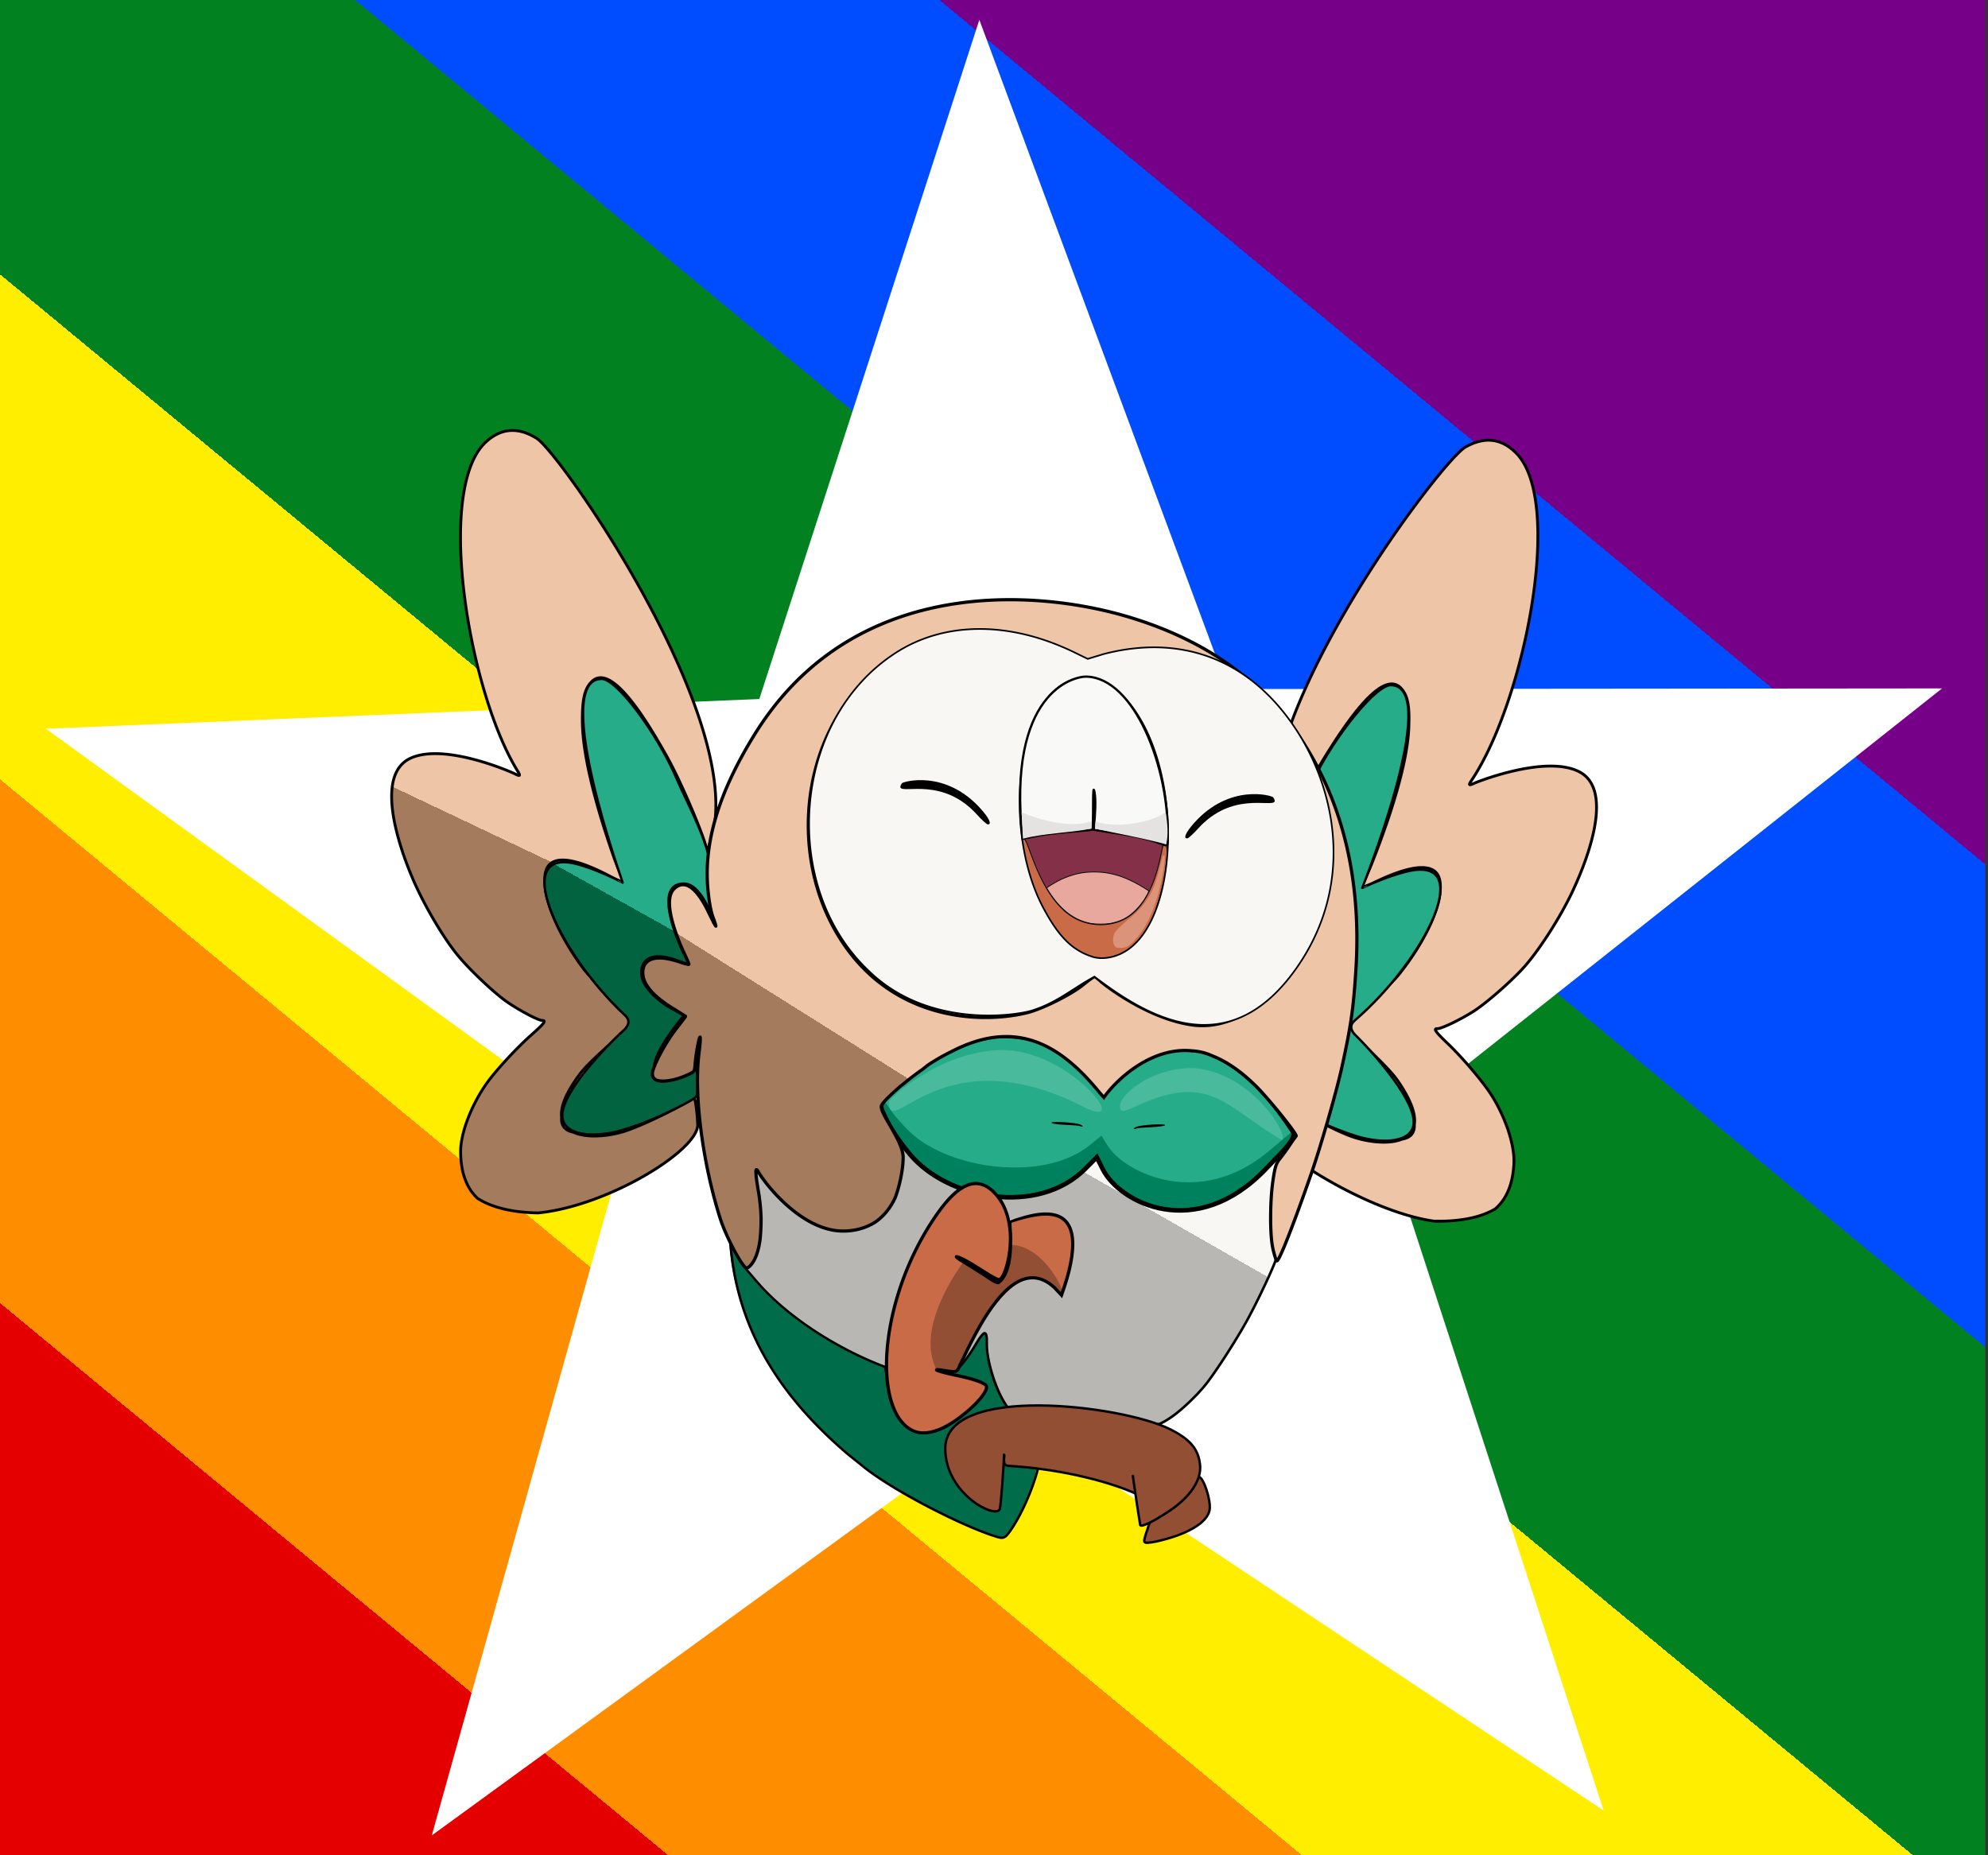 <svg xmlns="http://www.w3.org/2000/svg" xmlns:xlink="http://www.w3.org/1999/xlink" xml:space="preserve" width="1500" height="1400"><rect width="100%" height="100%" fill="#333333" stroke="none"/><defs><linearGradient id="e"><stop offset="0" stop-color="#708"/><stop offset=".166" stop-color="#708"/><stop offset=".166" stop-color="#004cff"/><stop offset=".319" stop-color="#004cff"/><stop offset=".319" stop-color="#028121"/><stop offset=".499" stop-color="#028121"/><stop offset=".499" stop-color="#fe0"/><stop offset=".659" stop-color="#fe0"/><stop offset=".659" stop-color="#ff8d00"/><stop offset=".825" stop-color="#ff8d00"/><stop offset=".825" stop-color="#e50000"/><stop offset="1" stop-color="#e50000"/></linearGradient><linearGradient id="d"><stop offset=".357" stop-color="#f8f7f3"/><stop offset=".357" stop-color="#b8b7b3"/></linearGradient><linearGradient id="c"><stop offset=".648" stop-color="#eec5a7"/><stop offset=".648" stop-color="#a47b5d"/></linearGradient><linearGradient id="b"><stop offset=".423" stop-color="#eec5a7"/><stop offset=".423" stop-color="#a47b5d"/></linearGradient><linearGradient id="a"><stop offset=".342" stop-color="#26ac89"/><stop offset=".342" stop-color="#026340"/></linearGradient><linearGradient xlink:href="#a" id="i" x1="-464.566" x2="-569.948" y1="1347.789" y2="1536.454" gradientTransform="translate(1107.613 -1018.472)scale(1.215)" gradientUnits="userSpaceOnUse"/><linearGradient xlink:href="#b" id="h" x1="-497.966" x2="-651.285" y1="1239.994" y2="1563.142" gradientTransform="translate(1107.613 -1018.472)scale(1.215)" gradientUnits="userSpaceOnUse"/><linearGradient xlink:href="#c" id="j" x1="-223.367" x2="-480.902" y1="1215.627" y2="1625.749" gradientTransform="translate(1107.613 -1018.472)scale(1.215)" gradientUnits="userSpaceOnUse"/><linearGradient xlink:href="#d" id="g" x1="-169.525" x2="-295.337" y1="1501.213" y2="1721.556" gradientTransform="translate(1107.613 -1018.472)scale(1.215)" gradientUnits="userSpaceOnUse"/><linearGradient xlink:href="#e" id="f" x1="1169.255" x2="0" y1="-14.657" y2="1400" gradientUnits="userSpaceOnUse"/></defs><path fill="url(#f)" d="M0-.894h1498V1400H0Z"/><path fill="#fff" d="m761.344 1067.983-435.56 317.049L470.786 866.18 34.659 549.91l538.265-22.428 166.02-512.513 187.664 504.99 538.732-.482-422.282 334.53 166.935 512.215z"/><path fill="#eec5a7" stroke="#000" stroke-width="2.144" d="M1125.169 332.274c6.49.529 12.755 3.543 18.694 9.499 36.791 36.876 5.97 187.746-33.243 246.664-2.856 4.291-2.545 4.61 2.31 2.367 1.455-.673 53.204-21.385 78.522-8.491 28.595 14.563 2.989 73.764-5.52 91.548-9.612 20.089-25.888 45.117-37.343 57.422-10.05 10.795-27.566 25.98-36.714 31.827-9.893 6.322-24.357 13.26-27.403 13.145-3.097-.118-1.374 2.373 7.49 10.818 11.195 10.661 26.639 28.782 33.054 38.781 10.772 16.788 17.848 37.927 17.283 51.634-.678 16.413-5.863 27.62-14.068 34.742-11.705 6.946-28.094 9.678-46.134 9.257-52.244-7.154-134.37-59.24-132.843-78.714.683-8.718 2.667-19.966 3.516-19.933.599.023 19.21 9.478 22.923 12.059 9.224 6.412 31.11 17.781 42.739 22.2 11.632 4.423 28.839 6.94 39.45 2.498 6.004-.976 9.618-4.32 9.274-11.024 1.213-7.268-2.113-17.994-12.744-33.333-6.645-9.588-26.045-27.056-35.702-36.926-6.11-6.246 27.223-31.251 36.363-42.405 21.927-27.243 34.744-56.98 31.137-72.26-2.982-12.635-19.893-11.94-48.802 2.009q-1.005.484-1.955.92a71 71 0 0 1-4.296 1.825c-1.266.478-4.262 2.342-4.382 2.212-.269-.289 4.821-10.15 8.655-19.914 17.014-43.338 26.47-78.013 27.516-100.884.762-16.676-.662-24.496-5.482-30.069-10.447-12.078-30.014 5.76-59.485 54.229-13.174 21.664-31.795 62.922-31.97 67.45-.128 3.37-1.264.863-2.595-3.221-28.402-87.149 118.85-283.943 141.304-300.206q.202-.147.405-.291c6.84-4.002 13.556-5.963 20.046-5.435zm-67.01 241.48c-.317 1.466-.699 2.994-1.053 4.514.345-1.506.734-3.028 1.053-4.513zm-.802 249.746a83 83 0 0 1 2.98 5.171c-.94-1.712-1.885-3.417-2.98-5.171z"/><path fill="#26ac89" stroke="#000" stroke-width="1.823" d="M1050.625 517c37.068 3.943-22.789 152.9-22.783 153 0 .047 18.082-8.72 34.288-12.51 51.75-12.102 14.308 65.71-39.979 112.606-6.556 5.665 1.276 11.578 1.43 11.882 11.632 11.623 40.859 43.985 43.007 62.686 1.841 16.032-18.186 19.182-39.76 13.683-25.987-7.317-62.077-26.718-64.309-28.29-4.218-2.972-9.909-4.28-9.586-10.698.377-1.672 5.444-12.118 7.154-12.278 50.697 22.017 37.252-13.897 17.474-39.179l4.255-1.724c4.698-2.122 16.124-6.657 25.829-18.911 5.723-8.208 4.769-18.65-3.301-21.66-11.412-4.257-27.974 5.68-27.874 3.07.038-.98 2.31-5.554 3.692-7.715.83-1.295 27.013-51.052 1.609-52.026-15.108-.58-24.379 32.259-24.532 25.831-1.146-47.985 18.46-74.33 33.458-105.731 15.66-32.789 48.675-74.38 59.925-72.036-1.968.064-1.96.064 0 0z"/><path fill="#006c4a" d="M550.014 935.602c4.801 67.465 38.445 117.906 89.047 161.08 4.345 3.447 8.994 7.172 10.333 8.28 22.386 18.518 76.036 45.935 101.48 53.739 5.686 1.743 8.475 2.552 13.507-5.101 12.903-19.626 18.093-45.557 18.093-47.9 0-1.65-12.687-3.591-18.23-2.792-2.626.378-7.02-3.02-7.275 3.007-.83 19.768-2.565 32.693-2.565 32.693-.28-4.112-19.186-7.938-26.65-16.045-6.13-6.66-10.442-13.279-13.15-19.89-.286-.393-.499-.958-.657-1.641-2.906-7.917 8.507-21.621 11.426-30.018.069.05.147.08.209.092.19.037.288-.012.396-.045.216-.075.456-.206.802-.408 3.117-1.815 8.13-3.95 12.405-5.275 5.052-1.564 13.32-3.291 18.186-3.799l.954-.1a.44.44 0 0 0 .32-.68l-.266-.398c-1.926-2.873-5.003-8.806-6.736-13.005-3.258-7.899-5.87-17.25-6.892-24.654-.437-3.172-.6-5.233-.704-8.916-.098-3.451-.237-5.4-.567-6.345a2.4 2.4 0 0 0-.119-.302c-.046-.094-.104-.218-.28-.31a.6.6 0 0 0-.497 0c-.105.048-.172.097-.251.151-.581.407-1.273 1.281-2.302 2.762-1.03 1.479-2.353 3.548-4.01 6.261-5.177 8.478-10.336 13.368-12.335 17.64-.438.93-1.153 1.24-1.566 1.525-.412.287-.765.41-1.317.503a2 2 0 0 0-.213.049c-.073.02-1.344-.134-1.495.13h-.003v.024s.002 0 .002.012c.067.145 1.08.456 1.173.56h.002c.067.106.125.137.17.165a1.2 1.2 0 0 0 .248.107c.35.114.993.252 2.198.51 6.106 1.303 10.943 2.58 14.523 3.829s5.904 2.492 6.945 3.605c.584.624.85 1.292.84 2.17s-.325 1.971-.982 3.323c-2.169 4.461-8.72 11.572-16.445 17.732-1.021.814-1.631 1.316-2.01 1.683a2.7 2.7 0 0 0-.426.491c-.005.012-.01.013-.015.022l-11.835 3.447-7.073 3.237c-25.79 11.808-28.967-10.31-33.92-24.1-5.478-15.244-1.408-31.101-23.369-37.44-33.562-20.396-51.842-23.006-76.418-52.345-3.995-3.822-22.505-27.488-22.686-27.308zm169.81 172.703c1.024 1.871 2.437 3.903 4.113 5.99-1.325-2.05-2.648-4.074-4.114-5.992"/><path d="m550.968 935.596-.662.267-.292.293.028.416c4.82 67.734 38.649 118.438 89.366 161.71l.012.012.012.012c4.343 3.444 9.006 7.181 10.318 8.268 22.598 18.692 76.123 46.034 101.797 53.907 1.442.443 2.63.755 3.738.834s2.156-.11 3.116-.64c1.92-1.058 3.453-3.232 5.98-7.075 6.507-9.897 11.474-20.986 14.827-29.906 1.676-4.46 2.947-8.378 3.802-11.339a71 71 0 0 0 .972-3.676c.219-.956.343-1.553.343-2.07 0-.432-.22-.762-.432-.978a2.8 2.8 0 0 0-.705-.508c-.522-.282-1.172-.517-1.951-.743l-.353-.102.165 1.97c.516.164 1.016.335 1.273.473.085.046.097.06.142.092-.02.191-.079.657-.261 1.45-.208.91-.523 2.125-.942 3.58-.84 2.91-2.098 6.786-3.758 11.202-3.318 8.83-8.249 19.816-14.645 29.545-2.506 3.811-4.035 5.764-5.337 6.484-.651.358-1.256.475-2.108.414-.851-.06-1.93-.328-3.33-.757-25.216-7.732-78.994-35.226-101.17-53.57-1.362-1.127-5.997-4.841-10.345-8.29h-.002c-49.741-42.446-82.891-91.826-88.42-157.552.383.468.676.82 1.156 1.414 1.822 2.251 4.278 5.314 6.855 8.5 5.116 6.333 10.61 13.073 12.807 15.197 12.34 14.727 23.167 22.802 35.056 29.701 11.897 6.904 24.833 12.64 41.566 22.809l.102.064.12.033c10.77 3.11 14.914 8.34 17.259 14.815 3.797 24.39 10.138 26.388 1.714-.627-2.466-6.81-7.253-12.64-18.309-15.88-16.797-10.202-29.772-15.97-41.536-22.797-11.78-6.835-22.375-14.73-34.6-29.323l-.03-.037-.038-.034c-1.827-1.747-7.546-8.702-12.693-15.07-2.573-3.184-5.03-6.246-6.855-8.5a258 258 0 0 0-2.206-2.699 34 34 0 0 0-.64-.753 5 5 0 0 0-.214-.229c-.035-.034-.066-.065-.142-.122-.04-.03-.08-.067-.214-.122a2.4 2.4 0 0 0-.334-.067z" overflow="visible"/><path fill="#924f34" d="M904.535 1114.484c-.021 0-.042 0-.061.012-.514.132-2.257 1.985-3.984 4.25-4.282 5.614-20.857 17.94-29.599 22.01-.868.405-7.511 19.457-7.515 21.555-.003 2.025.654 2.194 5.832 1.507 3.21-.425 10.184-2.18 15.496-3.9 16.341-5.288 26.494-12.686 27.932-20.355 1.308-6.971-4.48-24.886-8.099-25.073h-.002z"/><path fill="none" stroke="#000" stroke-width="1.823" d="M904.535 1114.484c-.021 0-.042 0-.061.012-.514.132-2.257 1.985-3.984 4.25-4.282 5.614-20.857 17.94-29.599 22.01-.868.405-7.511 19.457-7.515 21.555-.003 2.025.654 2.194 5.832 1.507 3.21-.425 10.184-2.18 15.496-3.9 16.341-5.288 26.494-12.686 27.932-20.355 1.308-6.971-4.48-24.886-8.099-25.073h-.002z"/><path fill="url(#g)" d="M814.322 863.112c-.522.051-2.321 1.723-4.038 3.765-10.452 12.421-27.58 21.957-46.03 25.62-6.063 1.203-11.147 2.232-11.298 2.287-.434.16 2.599 20.827 2.599 23.414 0 2.304 4.186 2.893 16.02.942 30.281-4.993 37.182 3.27 37.747 22.524.294 9.99-6.262 33.54-8.398 35.699-.607.616-.182 1.783-2.643-1.643-14.259-19.855-32.356-15.314-53.595 16.163-12.466 18.475-17.693 31.585-21.75 41.751 5.493-5.907 9.836-12.722 13.989-19.607 6.558-11.132 6.988-9.447 8.87-1.04.048 15.068 6.144 40.678 16.083 49.463l3.666 3.24 31.587.268c31.21.267 48.78 1.993 67.312 6.614 8.923 2.224 10.848 1.847 19.545-3.81 7.217-4.695 18.473-15.924 25.727-24.705 7.309-8.845 24.006-33.934 32.683-49.788 8.734-15.958 21.812-43.792 21.78-46.56-.014-.933-.93-4.308-2.041-7.497-6.786-24.429-3.476-50.304-.215-75.081l-8.957 8.361c-23.64 22.076-48.73 32.872-72.226 30.956-28.476-2.322-45.165-25.137-61.611-33.893-4.076-2.17-4.29-7.442-4.779-7.443zm147.905 13.438c-.014.08-.02.09-.032.17-1.13 7.96-1.774 17.227-1.932 26.16.08-8.951.93-17.543 1.964-26.33"/><path d="M962.781 949.81c-.545.013-1.262.277-1.296.39h.003c.045-.068.408-.356.07.612a80 80 0 0 1-1.571 4.04c-1.348 3.254-3.246 7.517-5.42 12.193-4.344 9.35-9.79 20.358-14.139 28.305-8.641 15.787-24.995 41.03-32.181 49.73-7.18 8.69-18.882 19.565-25.929 24.148-4.33 2.818-6.891 4.246-9.352 4.725s-5.012.065-9.446-1.04c-18.613-4.64-36.29-6.374-67.533-6.642l-31.146-.266-2.963-3.555c-8.216-9.862-16.233-33.463-16.28-48.2-.01-2.817-.114-4.928-.416-6.428-.151-.75-.337-1.354-.695-1.865s-1.065-.903-1.724-.827c-.66.08-1.167.43-1.688.899s-1.06 1.088-1.664 1.883c-1.207 1.592-2.663 3.877-4.458 6.894a152 152 0 0 1-9.284 13.675c3.63-7.698 14.3-28.674 14.3-28.674-9.852 15.086-15.46 25.683-19.07 34.733l1.221.664c5.574-5.99 10.308-12.526 14.47-19.425h.004c1.78-2.99 3.213-5.238 4.334-6.715.56-.738 1.045-1.283 1.42-1.618.34-.305.535-.371.58-.388.093.137.263.53.386 1.14.248 1.23.368 3.287.376 6.057.05 15.401 7.957 38.892 16.724 49.413l3.53 4.234 32.026.274c31.18.266 48.642 1.986 67.09 6.585 4.489 1.118 7.365 1.626 10.272 1.06 2.904-.567 5.658-2.155 10.026-4.996 7.386-4.806 19.03-15.666 26.358-24.535 7.432-8.994 23.67-34.106 32.383-50.027 4.384-8.01 9.836-19.035 14.197-28.419 2.18-4.691 4.088-8.971 5.453-12.265a81 81 0 0 0 1.61-4.14c.38-1.093.038-.526.03-1.255-.004-.287-.273-.377-.608-.37zm-1.296.39h-.002z" overflow="visible"/><path fill="#b8b7b3" d="m681.691 867.143-.267 8.018c-1.087 32.453-16.271 50.874-41.736 52.799-7.06.535-10.719.136-17.306-1.88-15.173-4.642-31.88-16.653-42.465-30.533-2.57-3.371-8.203-10.79-8.61-10.79-.41 0 .678 9.165 1.6 14.347 2.187 12.28 2.352 33.7-.52 42.006-1.156 3.342-2.053 9.217-3.947 11.617l-4.434 4.882 8.58 10.048c21.886 25.637 60.027 49.821 97.956 64.062 5.013 1.884 9.669 3.451 10.347 3.483.72.034 1.378-4.372 1.58-10.575 1.163-35.561 24.654-93.748 47.3-117.164 5.227-5.405 5.36-5.712 2.977-6.989-1.37-.732-3.187-1.333-4.035-1.333-.85 0-6.68-2.499-12.956-5.553-8.987-4.371-13.558-7.61-21.504-15.24z"/><path d="m561.337 957.041 8.576 10.156c21.991 25.822 59.59 50.899 97.655 65.191 2.515.945 3.102-.67.605-1.609-37.794-14.189-75.233-39.195-96.952-64.698l-7.596-8.918z" overflow="visible"/><path fill="#00815d" stroke="#000" stroke-width="3.459" d="M676.86 821.1c-13.872 12.448-13.639 11.933-9.475 20.844 4.175 8.934 11.174 19.567 18.996 28.859 28.785 34.7 96.972 46.821 132.404 11.261l8.77-8.803 4.482 8.959c12.818 25.62 70.264 54.947 122.882.062 3.233-3.373 7.985-8.32 10.558-10.994 8.722-9.067 11.677-13.894 10.313-16.85-24.012-37.157-61.956-76.269-107.334-53.97-10.452 5.137-26.608 24.516-29.565 28.611-2.337 3.237-.145 3.187-4.615-2.134-52.99-63.957-108.342-49.876-157.416-5.843z"/><path fill="#26ac89" d="M676.86 813.85c-13.872 10.05-13.639 9.634-9.475 16.829 4.175 7.212 11.174 15.796 18.996 23.297 28.785 28.014 100.464 38.864 135.898 10.154l8.77-7.106 4.483 7.233c12.817 20.683 69.24 48.669 121.858 4.358 3.233-2.724 7.993-6.709 10.557-8.877 6.862-5.8 6.352-4.38 4.835-6.672-21.33-32.232-58.528-74.226-104.326-55.873-10.437 4.182-26.608 19.792-29.565 23.098-2.337 2.613-.145 2.573-4.615-1.722-52.99-51.635-108.342-40.267-157.416-4.718"/><path fill="#843048" d="M766.463 632.417c-2 2 14.235 41.592 17.055 41.592.368 0 3.774-2.135 7.563-4.743 29.976-20.624 58.007-8.699 73.46 1.643l4.672 3.13 2.412-6.402c3.435-9.108 7.025-23.608 7.025-28.381 0-3.877-.616-4.212-13.217-7.17-28.295-3.535-72.065-15.267-98.97.331"/><path fill="#e8a89e" stroke="#000" stroke-width=".615" d="M823.465 696.907c-12.441-2.18-22.743-9.796-31.627-23.384-1.122-1.714-2.037-3.236-2.034-3.382.007-.535 7.424-4.998 10.982-6.61 8.61-3.9 15.985-5.545 24.832-5.54 7.452 0 14.437 1.269 21.597 3.908 4.275 1.578 11.654 5.266 15.605 7.803 1.86 1.193 3.573 2.29 3.809 2.438.343.214.142.805-1.016 2.998-2.197 4.163-5.226 8.249-8.632 11.647-5.746 5.734-11.553 8.73-19.643 10.134-3.384.587-10.485.58-13.873-.012z"/><path fill="#c96b46" stroke="#000" stroke-width=".675" d="M771.837 632.898c-1.623.061-2.504 2.76.828 17.873.67 3.039 16.067 64.923 49.817 76.025 5.452 1.794 12.337 1.428 19.373-1.03 33.345-11.645 43.58-90.182 36.69-90.182-2.322 0-3.998 40.776-27.18 56.27-10.558 7.055-26.211 7.89-38.427 2.048-28.184-13.478-36.55-60.118-40.277-60.902a3.7 3.7 0 0 0-.824-.1z"/><path fill="#db937a" stroke="#db937a" stroke-width=".859" d="M841.526 713.753c-1.61-2.047-1.693-6.453-.178-9.383 1.06-2.05 4.692-5.648 10.042-9.946 6.353-5.106 10.853-9.902 14.567-15.524 4.09-6.191 6.485-12.147 9.267-23.031 2.759-10.795 3.133-11.794 3.172-8.474.06 5.37-2.581 19.413-5.418 28.79-4.639 15.338-10.004 25.623-17.364 33.288-4.278 4.458-6.028 5.384-10.164 5.384-2.77 0-3.137-.103-3.925-1.104z"/><path fill="url(#h)" stroke="#000" stroke-width="2.144" d="M385.564 324.85c-6.506.28-12.88 3.051-19.045 8.775-38.175 35.44-13.157 187.379 23.77 247.757 2.689 4.397 2.365 4.703-2.401 2.276-1.428-.728-52.346-23.408-78.14-11.494-29.132 13.457-5.811 73.597 2.01 91.693 8.835 20.443 24.14 46.076 35.114 58.81 9.63 11.173 26.552 27.018 35.469 33.211 9.641 6.697 23.83 14.184 26.878 14.186 3.1 0 1.282 2.423-7.9 10.523-11.595 10.224-27.72 27.74-34.514 37.486-11.407 16.362-19.29 37.214-19.249 50.933.047 16.427 4.8 27.825 12.725 35.256 11.432 7.389 27.704 10.747 45.747 11.018 52.48-5.147 121.187-47.307 120.408-66.823-.347-8.74-1.9-20.053-2.75-20.053-.6 0-4.205 1.993-8.014 4.428-9.464 6.054-31.77 16.577-43.559 20.547-11.793 3.973-29.083 5.83-39.518.985-5.96-1.206-9.445-4.685-8.844-11.372-.933-7.31 2.802-17.9 14.013-32.82 7.007-9.327 27.06-26.038 37.089-35.531 6.346-6.008-26.005-32.271-34.71-43.768-20.869-28.062-32.535-58.269-28.347-73.399 3.464-12.512 20.337-11.17 48.691 3.877q.987.523 1.918.994a71 71 0 0 0 4.222 1.989c1.247.526 4.17 2.503 4.295 2.378.279-.278-4.43-10.328-7.886-20.23-15.34-43.96-23.463-78.971-23.63-101.865-.122-16.693 1.6-24.453 6.63-29.837 10.901-11.669 29.772 6.906 57.364 56.468 12.333 22.154 29.36 64.094 29.36 68.627 0 3.372 1.232.91 2.719-3.12 31.72-85.997-107.884-288.289-129.698-305.4l-.393-.307c-6.682-4.261-13.318-6.478-19.823-6.198zm57.709 243.87c.259 1.477.583 3.018.877 4.55-.285-1.518-.617-3.054-.877-4.55zm-8.769 249.593a83 83 0 0 0-3.176 5.053c1.004-1.675 2.015-3.342 3.176-5.053z"/><path fill="url(#i)" stroke="#000" stroke-width="1.823" d="M452.976 512.296c-37.192 2.52 16.912 153.661 16.902 153.761-.005.046-17.733-9.407-33.782-13.815-51.248-14.076-16.817 65.114 35.633 114.056 6.335 5.911-1.718 11.52-1.883 11.818-12.069 11.169-42.514 42.387-45.377 60.991-2.455 15.95 17.437 19.865 39.206 15.197 26.25-6.316 55.927-22.755 58.218-24.241 4.33-2.808 4.51-3.2 4.433-9.624-.313-1.685.58-13.016-1.122-13.242-51.503 20.058-29.564-16.878-8.833-41.383l-4.186-1.886c-4.613-2.301-15.856-7.27-25.084-19.887-5.404-8.422-4.05-18.819 4.129-21.518 11.565-3.817 27.734 6.747 27.734 4.137 0-.982-2.095-5.64-3.393-7.851-.779-1.326-25.036-52.05.387-52.05 15.119 0 23.123 33.169 23.523 26.752 2.985-47.906-15.598-74.983-29.382-106.936-14.392-33.364-45.788-76.191-57.121-74.28 1.965.14 1.958.14 0 0z"/><path fill="url(#j)" stroke="#000" stroke-width="2.431" d="M750.144 452.777c-63.454 2.578-134.514 26.574-180.899 101.663-26.917 43.573-38.262 81.107-35.148 116.283.791 8.949 2.262 17.139 3.804 21.196 1.373 3.608 2.361 6.705 2.21 6.919h-.021c-.141-.049-.804-1.202-1.775-3.058q.091.296.094.333h-.005a12 12 0 0 1-.302-.734 282 282 0 0 1-3.633-7.3c-9.125-18.95-18.252-24.979-26.036-17.195-9.836 9.835 5.165 42.827 7.65 48.086 2.052 4.341 3.73 8.22 3.73 8.62 0 .402-2.9-.27-6.447-1.49-30.306-10.427-30.641 7.338-26.458 15.54.32.624.699 1.25 1.088 1.874.68.997 1.343 1.97 2.126 3.007 3.781 4.726 9.562 9.471 17.538 14.39 5.012 3.092 9.322 5.783 9.575 5.98s-3.872 5.164-8.24 11.038c-7.488 10.075-15.181 24.68-16.589 30.864-.49 2.15-.033 3.855 1.423 5.31 2.915 2.915 13.215 1.954 22.952-2.142 6.974-2.933 7.299-3.263 7.606-7.738.528-7.681 2.874-21.034 3.796-21.603.472-.292.111 5.31-.8 12.452-3.934 30.815 2.72 82.499 16.001 124.287 4.464 14.048 17.02 37.579 20.051 37.579.335 0 1-.409 1.734-1.025h.007c.43-.364.883-.8 1.305-1.265.005 0 .01-.012.014-.015 3.384-3.749 5.72-10.282 6.905-18.556.574-4.788.865-10.406.863-16.666-.162-6.522-.839-13.517-2.064-20.699-2.451-14.376-2.47-18.838-.06-14.536l.003.013c4.73 8.444 32.297 44.668 63.914 44.777 9.194.032 17.638-2.418 24.501-6.85 6.196-4.361 11.127-10.294 14.754-18.006 3.445-8.643 6.146-21.958 6.146-30.688 0-13.186-19.213-34.69-16.17-39.612 1.697-2.75 7.132-8.036 13.613-13.66.045-.039.076-.072.121-.112 1.139-.985 2.228-1.742 3.425-2.74a202 202 0 0 1 13.058-9.942c1.963-1.41 4.158-3.374 5.919-4.505 5.48-3.525 10.859-6.579 16.169-9.168 47.114-24.55 80.867-7.593 112.02 30.751l3.322 3.734c7.55-11.128 34.259-38.425 66.466-35.197 5.688.346 10.627 1.632 15.661 3.912 10.282 4.086 21.38 11.451 33.185 23.287 9.462 9.483 29.758 34.708 29.758 36.98 0 .161-2.044 2.76-2.519 3.518-.238.362-.574.796-.847 1.185-2.195 3.335-4.768 7.245-9.096 12.712-2.743 3.465-3.67 6.51-5.14 16.87-1.129 7.926-1.617 17.302-1.673 26.113a369 369 0 0 0-.012 4.323c.121 8.191.662 15.718 1.758 20.54 1.055 4.636 2.352 8.7 2.883 9.027 1.52.94 11.985-25.47 25.748-64.985 3.672-10.545 8.434-25.967 12.806-41.117 3.912-13.558 7.51-26.898 9.727-36.33q.419-1.785.77-3.373c6.924-31.344 8.86-44.862 10.707-74.805 3.306-53.539-5.192-102.503-24.983-143.96-29.232-61.238-78.314-101.439-148.957-122.01-25.626-7.462-60.96-13.627-99.033-12.08zm-12.173 24.735c25.571-.044 47.85 5.272 71.046 16.954l9.066 4.569.022-.012c.048-.018.374-.112.433-.134l5.671-1.733q1.16-.352 2.273-.683c11.123-3.295 18.988-4.793 29.384-5.32 8.777-.81 18.348-.948 27.884.264 4.905.442 8.673 1.273 14.368 2.827 15.01 4.096 28.934 10.946 41.441 20.175q.027.017.055.028c.004.012.007.015.012.022 25.255 18.201 41.889 44.756 52.206 73.495 15.578 42.218 18.613 92.237-15.496 140.837-22.709 32.358-50.154 48.314-76.722 44.604-33.93-4.741-66.647-30.558-69.093-32.851-2.105-1.974-4.235-3.59-4.733-3.594-.498 0-4.327 2.771-8.507 6.167-9.176 7.45-31.252 18.412-42.578 21.14-39.123 9.427-111.288 4.256-148.101-68.961-28.837-57.357-20.914-136.621 28.314-183.874 32.851-31.532 62.873-33.89 83.055-33.926z"/><path fill="#f8f7f3" stroke="#000" stroke-width="1.235" d="M738.536 474.638c-22.815.12-44.19 6.09-62.55 17.906-78.904 50.773-87.224 176.169-21.305 239.258 44.973 44.765 111.684 34.502 123.7 30.815 17.932-5.5 30.363-15.98 44.138-23.801l3.269-1.856c40.32 30.767 101.022 66.466 152.282-6.215 51.252-72.67 24.766-158.053-18.338-203.347-33.276-34.966-77.358-46.715-127.002-33.848l-11.986 3.658-11.018-5.363a191 191 0 0 0-17.975-7.549q-.087-.031-.173-.065c-18.047-6.484-35.95-9.683-53.042-9.594zm81.076 36.854c9.983.197 17.925 4.539 26.098 12.284 48.164 45.636 47.072 175.108-.716 196.247-7.116 3.147-14.96 3.858-20.94 1.9-15.095-4.946-25.231-15.059-36.775-36.694-33.733-63.223-18.122-174.732 32.333-173.737z"/><path fill="#f9f9f7" stroke="#000" stroke-width="1.719" d="M819.763 510.58c-9.641-.263-60.208 11.77-48.237 122.345l8.363-1.65c13.167-3.136 43.392-4.474 44.308-5.361.323-.313.59-8.016.59-17.12 0-12.28.258-15.16 1.006-11.16 1.156 6.19.576 15.54-.495 28.454 8.335 1.668 31.76 4.027 46.225 9.022 10.533 3.637 9.311 4.844 9.51-4.247 1.121-51.18-24.84-119.285-61.27-120.282z"/><path fill="#e4e3e1" d="m770.83 612.957 1.007 19.941c15.888-4.189 36.185-4.46 51.663-7.611l.283-5.593c-15.167 5.617-39.293-.773-52.952-6.737"/><path d="M737.222 614.768c-25.41-28.177-55.083-16.03-57.766-20.372-.352-.57.11-2.065 1.03-3.322.928-1.269 32.802-10.71 59.641 19.378 6.355 7.122 8.429 11.808 5.15 11.64-.834-.042-4.46-3.34-8.055-7.324m166.697 10.555c25.412-28.177 55.085-16.03 57.768-20.372.353-.571-.112-2.065-1.03-3.321-.928-1.27-32.802-10.71-59.642 19.377-6.355 7.122-8.427 11.809-5.15 11.641.834-.043 4.46-3.34 8.055-7.326"/><path fill="#e4e3e1" d="M879.547 612.918c1.394 8.456 2.191 17.31.34 24.155-15.89-4.19-38.214-8.516-53.692-11.667l.462-5.547c15.168 5.618 41.2 1.098 52.89-6.94"/><path fill="#49ba9c" d="M754.41 792.374c-46.099 1.48-83.624 36.856-83.624 39.033 0 30.036 39.323-51.083 146.644 3.798 39.098 19.994-11.4-44.488-63.02-42.83m147.182 13.665c-33.125-1.45-61.222 22.822-56.017 31.243 1.168 1.891 3.474 1.298 14.052-3.614 54.315-24.405 65.889 2.682 107.586 26.55 5.71-3.18-22.25-50.223-65.634-54.177z"/><path d="M814.849 849.738c-.28-.276-5.07-.687-10.65-.911-5.578-.224-10.44-.891-10.804-1.48-.965-1.559 19.266-.27 22.162 1.41 1.337.777 1.838 1.427 1.115 1.448-.725.02-1.545-.19-1.823-.467m42.739 1.782c.28-.277 5.07-.687 10.648-.912s10.44-.89 10.805-1.481c.965-1.558-19.267-.269-22.162 1.41-1.337.777-1.838 1.429-1.114 1.45s1.543-.19 1.823-.467"/><path fill="#c96b47" d="M736.4 893.117c-8.873-.057-18.525 7.552-29.31 22.942-41.52 59.246-48.572 137.478-24.134 159.595 6.883 6.228 14.61 7.224 25.233 3.249 16.185-6.055 40.7-29.424 35.446-33.785-2.993-2.484-9.935-4.737-22.997-7.466-13.102-2.737-19.21-5.268-8.425-3.492 9.448 1.556 9.856 1.435 11.845-3.539 11.699-23.864 39.724-87.943 71.487-59.032l5.38 5.774c4.093-11.632 7.68-23.32 8.397-35.699 1.669-35.242-29.334-25.56-46.02-19.872-.193 13.427 2.37 25.117-5.016 41.212-2.779 6.053-4.749 6.15-14.382-.105-4.951-3.216-12.51-8.044-16.855-10.642s-6.533-4.331-4.862-3.855c8.683 2.475 29.202 18.285 32.072 17.184 5.321-2.042 16.558-42.174-2.65-64.112-4.84-5.53-9.884-8.322-15.208-8.356z"/><path fill="#924f34" d="M710.996 1035.737c-4.312-1.203-3.117-1.065-3.868-1.313-14.011-25.457 4.415-60.48 19.212-81.368 2.944-4.157-2.43-3.519 15.544 7.2 3.82 2.445 8.978 5.976 9.726 5.976 1.814 0 5.052-3.238 6.609-7.398 2.72-6.874 4.893-11.54 3.312-19.428 24.298-.98 42.829 34.335 40.075 38.317-1.055.955-1.231.85-3.325-2.003-3.018-4.112-8.825-9.362-12.053-10.943-12.143-5.95-32.666 10.097-51.039 44.88-2.603 4.93-5.622 10.005-6.078 11.57-1.006 3.456-9.729 16.657-11.38 15.909-.843-.382-2.096-.104-6.735-1.398"/><path d="M736.408 891.9c-9.575-.06-19.44 7.947-30.312 23.463-20.885 29.803-33.087 64.329-37.012 94.26-3.925 29.93.265 55.357 13.056 66.932 7.17 6.49 15.607 7.552 26.474 3.488 8.385-3.138 18.584-10.552 26.175-17.788 3.796-3.617 6.925-7.177 8.831-10.226.953-1.524 1.613-2.912 1.86-4.232.244-1.32-.028-2.752-1.07-3.616-3.425-2.841-10.413-4.98-23.523-7.719-.697-.146-.728-.216-1.385-.36.583-.031 1.276.052 1.778-.098 1.021-.305 1.848-.984 2.421-1.83.567-.834.97-1.816 1.463-3.046 5.87-11.98 15.785-33.868 28.057-49.052 6.142-7.596 12.862-13.462 19.767-15.659 6.9-2.194 14.018-.946 21.722 6.058l6.694 7.189.667-1.897c4.105-11.664 7.737-23.464 8.464-36.032v-.012c.426-8.986-1.222-15.296-4.376-19.556-3.155-4.258-7.769-6.325-12.804-6.992-10.073-1.333-22.084 2.617-30.446 5.467l-.745.254c-1.56-7.29-4.51-14.364-9.64-20.225-4.983-5.69-10.371-8.733-16.116-8.77m-.013 2.43c4.904.032 9.602 2.577 14.3 7.944 9.286 10.604 11.284 25.787 10.227 38.616-.529 6.415-1.817 12.227-3.28 16.507-.732 2.14-1.512 3.901-2.232 5.135-.61 1.045-1.25 1.669-1.495 1.858h-.005c-.07-.034-.503-.037-1.057-.254-.76-.295-1.801-.812-3.007-1.481-2.412-1.337-5.51-3.283-8.797-5.345-6.575-4.125-13.776-8.717-18.53-10.072-.267-.077-.464-.152-.873-.122a1.24 1.24 0 0 0-.893.418c-.343.367-.37.958-.294 1.234.154.552.344.64.522.82s.38.352.624.546c.976.772 2.621 1.857 4.819 3.171 4.308 2.575 11.874 7.406 16.818 10.617 4.852 3.15 9.014 6.408 11.17 4.686 9.669-7.729 9.444-27.109 9.304-37.496 0 0-.432-5.594-.422-8.413 8.274-2.8 20.83-6.29 29.743-5.11 4.591.608 8.457 2.371 11.169 6.032 2.709 3.658 4.31 9.35 3.903 17.979-.666 11.504-3.934 22.454-7.723 33.405l-3.987-4.278-.035-.033c-8.172-7.438-16.463-9.021-24.113-6.588s-14.62 8.658-20.92 16.45c-12.596 15.583-22.536 37.644-28.366 49.535l-.018.04-.017.043c-.493 1.231-.881 2.112-1.24 2.639-.356.527-.594.714-1.106.866-1.02.306-3.458.062-8.174-.714-2.724-.449-4.319-.645-5.323-.603-.25.012-.45 0-.821.159a1.25 1.25 0 0 0-.68.642c-.202.413-.1.95.04 1.2.279.499.492.535.697.653.207.118.423.219.68.326 2.053.85 6.798 2.13 13.385 3.505 13.017 2.719 19.91 5.085 22.47 7.21.273.225.382.48.23 1.297s-.669 2.015-1.53 3.391c-1.718 2.748-4.745 6.229-8.445 9.756-7.399 7.053-17.55 14.35-25.349 17.269-10.379 3.883-17.396 2.956-23.99-3.013-11.649-10.54-16.153-35.29-12.28-64.815s15.957-63.737 36.59-93.182c10.699-15.265 20.136-22.477 28.31-22.424z" overflow="visible"/><path fill="#924f34" d="M713.194 1093.127c0 34.549 38.87 53.695 41.21 45.483.763-2.676 3.073-32.835 3.124-40.789-.525-.03.985-.244.714 1.935-.762 6.104 1.52 5.83 6.301 6.122 44.357 2.702 76.5 13.942 92.112 21.095-4.855-34.458.83 6.94 3.646 23.824.62 1.9 9.432-2.31 21.452-10.25 16.183-10.689 24.908-23.61 23.72-35.127-1.242-12.027-7.565-19.468-23.029-27.103-36.365-17.958-169.25-34.263-169.25 14.81"/><path fill="none" stroke="#000" stroke-width="1.823" d="M713.194 1093.127c0 34.549 38.87 53.695 41.21 45.483.763-2.676 3.073-32.835 3.124-40.789 1.151-.442-2.33 8.576 3.521 8.323 44.357 2.702 79.994 13.676 95.608 20.83-4.857-34.459.826 6.939 3.646 23.823.62 1.9 9.43-2.31 21.45-10.25 16.183-10.689 24.908-23.61 23.72-35.127-1.242-12.027-7.565-19.468-23.029-27.103-36.365-17.958-169.25-34.263-169.25 14.81z"/></svg>